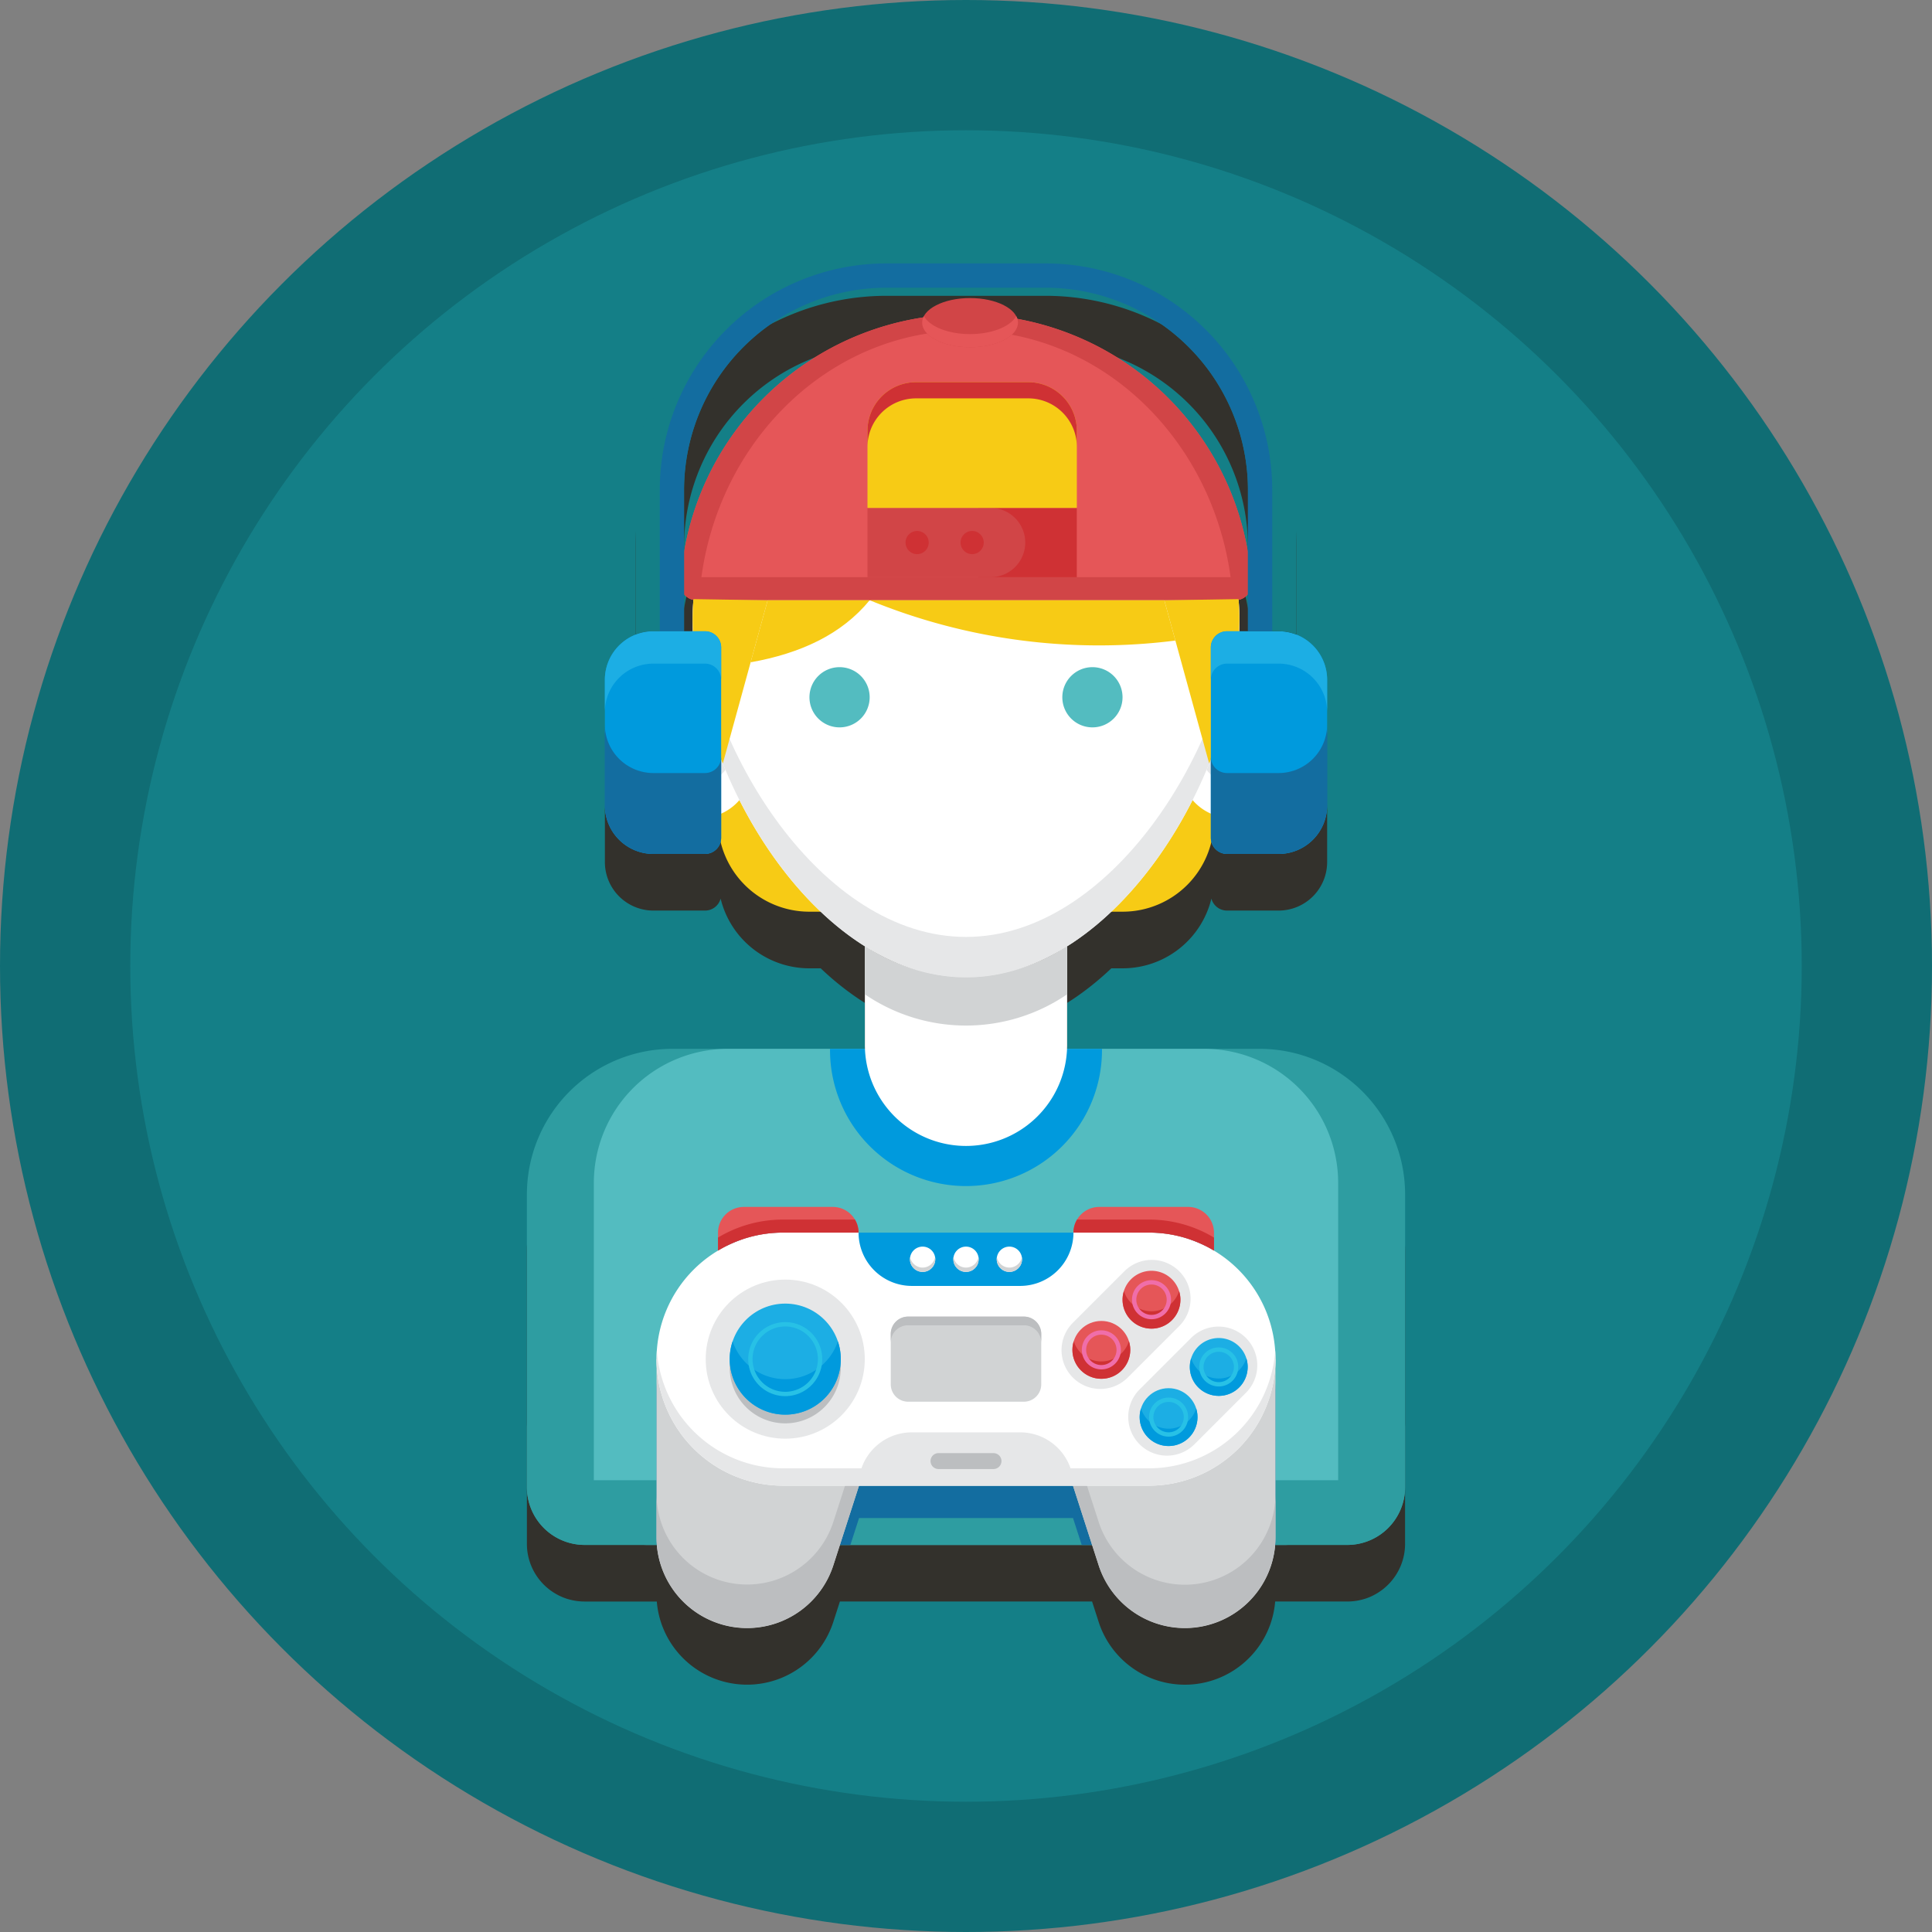 <svg xmlns="http://www.w3.org/2000/svg" width="238.8" height="238.8" viewBox="0 0 238.8 238.8">
  <rect x="0" y="0" width="238.8" height="238.8" fill="#808080" stroke="none"/>
  <g id="fun-user-experience" transform="translate(-8.6 -8.6)">
    <g id="Group_4222" data-name="Group 4222">
      <g id="Group_4220" data-name="Group 4220">
        <circle id="Ellipse_826" data-name="Ellipse 826" cx="119.4" cy="119.4" r="119.4" transform="translate(8.6 8.6)" fill="#106d74"/>
      </g>
      <g id="Group_4221" data-name="Group 4221">
        <circle id="Ellipse_827" data-name="Ellipse 827" cx="103.299" cy="103.299" r="103.299" transform="translate(24.701 24.701)" fill="#147f87"/>
      </g>
    </g>
    <g id="Group_4223" data-name="Group 4223">
      <path id="Path_5648" data-name="Path 5648" d="M164.274,145.238H140.491c.006-.165.011-.33.011-.5V132.56q.576-.36,1.141-.75l.154-.107a35.3,35.3,0,0,0,3.468-2.77l.167-.152c.118-.108.237-.218.354-.328l.176-.167h1.406a11.287,11.287,0,0,0,10.965-8.614,2,2,0,0,0,.734,1.08l.078.056a1.92,1.92,0,0,0,.34.184c.03.013.06.025.091.036a2.006,2.006,0,0,0,.688.121h6.375a6,6,0,0,0,6-6V99.626a6,6,0,0,0-3.787-5.579V76.162a31.035,31.035,0,0,0-31-31h-19.7a31.035,31.035,0,0,0-31,31V94.047a6,6,0,0,0-3.787,5.579V115.15a6,6,0,0,0,6,6h6.375a2.011,2.011,0,0,0,.688-.121c.031-.011.061-.023.091-.036a2.025,2.025,0,0,0,.34-.184c.027-.018.053-.036.078-.056a2,2,0,0,0,.734-1.08,11.287,11.287,0,0,0,10.965,8.614h1.406l.176.167c.118.11.236.22.354.328l.167.152a35.3,35.3,0,0,0,3.468,2.77l.154.107q.565.39,1.14.75v12.181c0,.166,0,.331.011.5H91.726a18,18,0,0,0-18,18v36.175a7.117,7.117,0,0,0,1.973,4.929,7.219,7.219,0,0,0,.761.691q.2.159.416.3c.142.1.289.188.438.274.1.057.2.112.3.165a7.024,7.024,0,0,0,.961.406c.111.037.222.072.335.1a7.169,7.169,0,0,0,1.956.271h8.917a11.129,11.129,0,0,0,.642,2.935c.031.086.064.171.1.256a11.15,11.15,0,0,0,1.78,3.016c.114.138.231.274.352.406a11.28,11.28,0,0,0,1.806,1.6,11.2,11.2,0,0,0,17.136-5.693l.814-2.523h31.17l.814,2.523a11.194,11.194,0,0,0,18.942,4.091c.12-.133.238-.268.352-.406a11.18,11.18,0,0,0,1.78-3.016c.033-.085.066-.17.1-.256a11.168,11.168,0,0,0,.642-2.935h8.917a7.135,7.135,0,0,0,1.956-.271c.113-.032.225-.067.335-.1a7.024,7.024,0,0,0,.961-.406c.1-.053.2-.108.3-.165q.225-.129.438-.274c.143-.1.282-.2.416-.3a7.221,7.221,0,0,0,.761-.691,7.122,7.122,0,0,0,1.973-4.929V163.238A18,18,0,0,0,164.274,145.238ZM118.149,51.162h19.7a25.028,25.028,0,0,1,25,25v7.663a35.158,35.158,0,0,0-1.084-4.535q-.186-.6-.393-1.19-.414-1.181-.907-2.323c-.055-.127-.11-.253-.167-.379q-.17-.378-.346-.751c-.059-.125-.119-.249-.179-.372q-.363-.741-.759-1.464-.2-.361-.4-.717c-.137-.237-.278-.473-.42-.706-.071-.117-.143-.233-.216-.349a35.444,35.444,0,0,0-3.155-4.281q-.532-.62-1.094-1.215-.842-.891-1.742-1.724c-.2-.185-.4-.367-.607-.548q-1.226-1.082-2.55-2.049c-.331-.242-.666-.477-1.005-.708a35.391,35.391,0,0,0-4.264-2.477q-.927-.455-1.883-.857-.765-.321-1.548-.607c-.13-.048-.261-.1-.392-.141q-.591-.207-1.19-.4a35.371,35.371,0,0,0-3.676-.933q-.263-.051-.526-.1l-.012-.036,0-.009a1.872,1.872,0,0,0-.078-.194s0,0,0,0c-.628-1.332-2.964-2.321-5.751-2.321s-5.123.989-5.751,2.321l0,0c-.01.021-.019.042-.028.063a35.379,35.379,0,0,0-25.534,17.62c-.067.119-.134.239-.2.36Q96.289,74.072,95.7,75.4c-.056.126-.112.253-.166.379-.164.38-.323.764-.474,1.151-.05.129-.1.258-.149.388q-.221.583-.42,1.178c-.044.132-.088.264-.131.4q-.387,1.194-.689,2.423-.151.615-.281,1.237t-.241,1.273V76.16A25.032,25.032,0,0,1,118.149,51.162Zm43.617,42.464c0-.086.006-.172.008-.257,0-.007,0-.015,0-.022.005-.165.008-.33.011-.5v-.034c0-.17,0-.34,0-.509h0c0-.108,0-.217,0-.325,0-.022,0-.044,0-.066,0-.04,0-.08,0-.12s0-.085,0-.128l0-.152,0-.124c0-.013,0-.026,0-.039l-.006-.2,0-.1c0-.039,0-.077,0-.116s0-.081-.005-.121,0-.062,0-.093,0-.069-.005-.1l-.012-.219-.009-.156c-.005-.074-.009-.149-.014-.223,0-.052-.007-.1-.011-.156l-.009-.128.011,0a1.939,1.939,0,0,0,.481-.171c.03-.015.06-.031.089-.048a1.945,1.945,0,0,0,.249-.169c.026-.021.052-.042.077-.064a2.1,2.1,0,0,0,.248-.26v4.593h-1.083ZM93.149,89.034l.037.046.067.075a1.889,1.889,0,0,0,.144.139c.05.044.1.086.157.125a1.862,1.862,0,0,0,.169.108,1.686,1.686,0,0,0,.18.091,1.815,1.815,0,0,0,.19.073c.032.011.065.02.1.029s.074.019.112.026l-.009.128c0,.052-.007.1-.011.156,0,.074-.01.148-.014.223l-.009.156-.012.219c0,.034,0,.068,0,.1s0,.059,0,.089l-.006.125c0,.041,0,.081,0,.122,0,.024,0,.048,0,.071,0,.073,0,.145-.007.218,0,.013,0,.026,0,.038l0,.124c0,.051,0,.1,0,.152s0,.085,0,.128,0,.08,0,.12c0,.022,0,.044,0,.066,0,.108,0,.216,0,.325h0c0,.169,0,.339,0,.509,0,.011,0,.023,0,.034,0,.164.006.329.011.5a.162.162,0,0,0,0,.022c0,.086,0,.171.008.257H93.147V89.034Z" fill="#33312c"/>
    </g>
    <g id="Group_4324" data-name="Group 4324">
      <g id="Group_4265" data-name="Group 4265">
        <g id="Group_4245" data-name="Group 4245">
          <g id="Group_4233" data-name="Group 4233">
            <g id="Group_4224" data-name="Group 4224">
              <path id="Path_5649" data-name="Path 5649" d="M147.367,121.287H108.633A11.284,11.284,0,0,1,97.349,110V98.912h61.3V110A11.284,11.284,0,0,1,147.367,121.287Z" fill="#f7cb15"/>
            </g>
            <g id="Group_4225" data-name="Group 4225">
              <path id="Path_5650" data-name="Path 5650" d="M95.785,109.684h0a6.4,6.4,0,0,1-7.016-5.728l-.809-8a6.4,6.4,0,0,1,5.728-7.016h0a6.4,6.4,0,0,1,7.016,5.728l.809,8A6.4,6.4,0,0,1,95.785,109.684Z" fill="#fff"/>
            </g>
            <g id="Group_4227" data-name="Group 4227">
              <g id="Group_4226" data-name="Group 4226">
                <path id="Path_5651" data-name="Path 5651" d="M160.215,109.684h0a6.4,6.4,0,0,0,7.016-5.728l.809-8a6.4,6.4,0,0,0-5.728-7.016h0a6.4,6.4,0,0,0-7.016,5.728l-.809,8A6.4,6.4,0,0,0,160.215,109.684Z" fill="#fff"/>
              </g>
            </g>
            <g id="Group_4232" data-name="Group 4232">
              <g id="Group_4229" data-name="Group 4229">
                <g id="Group_4228" data-name="Group 4228">
                  <path id="Path_5652" data-name="Path 5652" d="M160.331,105.241h0a3.662,3.662,0,0,0,4.011-3.275l.462-4.576a3.662,3.662,0,0,0-3.274-4.011h0a3.662,3.662,0,0,0-4.011,3.274l-.462,4.576A3.661,3.661,0,0,0,160.331,105.241Z" fill="#e6e7e8"/>
                </g>
              </g>
              <g id="Group_4231" data-name="Group 4231">
                <g id="Group_4230" data-name="Group 4230">
                  <path id="Path_5653" data-name="Path 5653" d="M95.669,105.241h0a3.662,3.662,0,0,1-4.011-3.275L91.2,97.39a3.662,3.662,0,0,1,3.275-4.011h0a3.662,3.662,0,0,1,4.011,3.274l.462,4.576A3.662,3.662,0,0,1,95.669,105.241Z" fill="#e6e7e8"/>
                </g>
              </g>
            </g>
          </g>
          <g id="Group_4234" data-name="Group 4234">
            <path id="Path_5654" data-name="Path 5654" d="M175.13,199.556H80.87a7.144,7.144,0,0,1-7.144-7.144V156.238a18,18,0,0,1,18-18h72.548a18,18,0,0,1,18,18v36.174A7.144,7.144,0,0,1,175.13,199.556Z" fill="#2e9da1"/>
          </g>
          <g id="Group_4235" data-name="Group 4235">
            <path id="Path_5655" data-name="Path 5655" d="M167.423,199.556H88.577A6.577,6.577,0,0,1,82,192.979v-38.17a16.571,16.571,0,0,1,16.571-16.571h58.857A16.571,16.571,0,0,1,174,154.809v38.17A6.576,6.576,0,0,1,167.423,199.556Z" fill="#53bcc0"/>
          </g>
          <g id="Group_4236" data-name="Group 4236">
            <path id="Path_5656" data-name="Path 5656" d="M175.13,191.556H80.87a7.144,7.144,0,0,1-7.144-7.144v8a7.143,7.143,0,0,0,7.144,7.144h94.26a7.144,7.144,0,0,0,7.144-7.144v-8A7.144,7.144,0,0,1,175.13,191.556Z" fill="#2e9da1"/>
          </g>
          <g id="Group_4237" data-name="Group 4237">
            <path id="Path_5657" data-name="Path 5657" d="M128,155.2A16.808,16.808,0,0,0,144.808,138.4v-.159H111.193v.159A16.806,16.806,0,0,0,128,155.2Z" fill="#009add"/>
          </g>
          <g id="Group_4238" data-name="Group 4238">
            <path id="Path_5658" data-name="Path 5658" d="M161.791,85.31c0,18.662-15.129,44.1-33.791,44.1s-33.791-25.435-33.791-44.1a33.791,33.791,0,1,1,67.582,0Z" fill="#fff"/>
          </g>
          <g id="Group_4239" data-name="Group 4239">
            <path id="Path_5659" data-name="Path 5659" d="M128,129.407a23.493,23.493,0,0,1-12.5-3.847v12.181a12.5,12.5,0,0,0,25,0V125.56A23.493,23.493,0,0,1,128,129.407Z" fill="#fff"/>
          </g>
          <g id="Group_4240" data-name="Group 4240">
            <path id="Path_5660" data-name="Path 5660" d="M128,129.407a23.493,23.493,0,0,1-12.5-3.847V131.5a22.167,22.167,0,0,0,25,0V125.56A23.493,23.493,0,0,1,128,129.407Z" fill="#d1d3d4"/>
          </g>
          <g id="Group_4241" data-name="Group 4241">
            <path id="Path_5661" data-name="Path 5661" d="M128,124.407c-17.831,0-32.435-23.218-33.7-41.565q-.088,1.223-.089,2.467c0,18.662,15.129,44.1,33.791,44.1s33.791-25.435,33.791-44.1q0-1.245-.089-2.467C160.435,101.188,145.831,124.407,128,124.407Z" fill="#e6e7e8"/>
          </g>
          <g id="Group_4244" data-name="Group 4244">
            <g id="Group_4242" data-name="Group 4242">
              <path id="Path_5662" data-name="Path 5662" d="M116.093,94.784a3.721,3.721,0,1,1-3.721-3.721A3.721,3.721,0,0,1,116.093,94.784Z" fill="#53bcc0"/>
            </g>
            <g id="Group_4243" data-name="Group 4243">
              <path id="Path_5663" data-name="Path 5663" d="M147.348,94.784a3.721,3.721,0,1,1-3.721-3.721A3.721,3.721,0,0,1,147.348,94.784Z" fill="#53bcc0"/>
            </g>
          </g>
        </g>
        <g id="Group_4246" data-name="Group 4246">
          <path id="Path_5664" data-name="Path 5664" d="M166.247,180.285c0-.071,0-.142-.006-.212,0-.01,0-.02,0-.029a15.633,15.633,0,0,0-7.59-12.868V164.97a3.19,3.19,0,0,0-3.19-3.19H144.47a3.186,3.186,0,0,0-2.744,1.564h0a.008.008,0,0,0,0,0c-.051.087-.1.177-.142.269l0,.006c-.014.03-.028.06-.041.091a0,0,0,0,1,0,0c-.014.031-.026.063-.039.1,0,0,0,0,0,0-.011.029-.022.058-.032.087l-.006.016c-.01.029-.02.058-.029.087,0,0,0,0,0,.006-.01.032-.02.065-.029.1l0,.01c-.007.027-.015.055-.021.082l-.006.025-.018.078c0,.006,0,.012,0,.018l-.018.094a.2.2,0,0,1,0,.024c0,.024-.008.048-.011.072s0,.022-.005.033l-.009.075a.177.177,0,0,0,0,.023c0,.031-.006.061-.008.092,0,.012,0,.024,0,.036l0,.064c0,.012,0,.024,0,.036s0,.053,0,.08H114.721c0-.027,0-.053,0-.08,0-.012,0-.024,0-.036l0-.064c0-.012,0-.024,0-.036,0-.031,0-.061-.008-.092l0-.023-.009-.075c0-.011,0-.022,0-.033s-.007-.048-.011-.072c0-.008,0-.016,0-.024-.006-.032-.011-.063-.018-.094,0-.006,0-.012,0-.018-.006-.026-.011-.052-.018-.078l-.006-.025-.021-.082,0-.01c-.009-.033-.019-.065-.029-.1l0-.006c-.009-.029-.019-.058-.029-.087l-.006-.016c-.01-.029-.021-.059-.032-.087,0,0,0,0,0,0l-.039-.1a0,0,0,0,0,0,0c-.013-.03-.027-.061-.041-.091l0-.006c-.043-.092-.091-.182-.142-.269l0,0h0a3.189,3.189,0,0,0-2.744-1.564H100.541a3.19,3.19,0,0,0-3.19,3.19v2.206a15.634,15.634,0,0,0-7.59,12.868c0,.01,0,.02,0,.029l-.006.212c0,.02,0,.041,0,.061,0,.082,0,.164,0,.246v18.964h23.955l1.072-3.324h26.445l1.072,3.324h23.956V180.592c0-.082,0-.164,0-.246C166.248,180.326,166.247,180.3,166.247,180.285Z" fill="#136da0"/>
        </g>
        <g id="Group_4256" data-name="Group 4256">
          <g id="Group_4247" data-name="Group 4247">
            <path id="Path_5665" data-name="Path 5665" d="M128,47.438h0A35.353,35.353,0,0,0,92.712,80.653a2.013,2.013,0,0,0,2,2.137h66.57a2.012,2.012,0,0,0,2-2.137A35.354,35.354,0,0,0,128,47.438Z" fill="#e55658"/>
          </g>
          <g id="Group_4248" data-name="Group 4248">
            <path id="Path_5666" data-name="Path 5666" d="M128,47.438h0A35.352,35.352,0,0,0,92.712,80.653a2.013,2.013,0,0,0,2,2.137h.3C96.163,64.172,110.49,49.454,128,49.454h0c17.51,0,31.837,14.718,32.987,33.336h.3a2.012,2.012,0,0,0,2-2.137A35.354,35.354,0,0,0,128,47.438Z" fill="#d14547"/>
          </g>
          <g id="Group_4249" data-name="Group 4249">
            <path id="Path_5667" data-name="Path 5667" d="M161.285,79.941H94.715a2,2,0,0,1-1.832-1.212c-.073.637-.133,1.278-.172,1.924a2.013,2.013,0,0,0,2,2.137h66.57a2.012,2.012,0,0,0,2-2.137c-.039-.647-.1-1.287-.172-1.924A2,2,0,0,1,161.285,79.941Z" fill="#d14547"/>
          </g>
          <g id="Group_4250" data-name="Group 4250">
            <rect id="Rectangle_1747" data-name="Rectangle 1747" width="12.185" height="8.56" transform="translate(129.51 71.381)" fill="#cf3134"/>
          </g>
          <g id="Group_4251" data-name="Group 4251">
            <path id="Path_5668" data-name="Path 5668" d="M131.043,79.941H115.825v-8.56h15.218a4.28,4.28,0,0,1,4.28,4.28h0A4.28,4.28,0,0,1,131.043,79.941Z" fill="#d14547"/>
          </g>
          <g id="Group_4252" data-name="Group 4252">
            <path id="Path_5669" data-name="Path 5669" d="M135.7,55.839H121.824a6,6,0,0,0-6,6v9.542H141.7V61.839A6,6,0,0,0,135.7,55.839Z" fill="#f7cb15"/>
          </g>
          <g id="Group_4253" data-name="Group 4253">
            <path id="Path_5670" data-name="Path 5670" d="M135.7,55.839H121.824a6,6,0,0,0-6,6v2a6,6,0,0,1,6-6H135.7a6,6,0,0,1,6,6v-2A6,6,0,0,0,135.7,55.839Z" fill="#cf3134"/>
          </g>
          <g id="Group_4254" data-name="Group 4254">
            <path id="Path_5671" data-name="Path 5671" d="M130.191,75.661a1.431,1.431,0,1,1-1.431-1.431A1.431,1.431,0,0,1,130.191,75.661Z" fill="#cf3134"/>
          </g>
          <g id="Group_4255" data-name="Group 4255">
            <path id="Path_5672" data-name="Path 5672" d="M123.39,75.661a1.431,1.431,0,1,1-1.431-1.431A1.431,1.431,0,0,1,123.39,75.661Z" fill="#cf3134"/>
          </g>
        </g>
        <g id="Group_4257" data-name="Group 4257">
          <path id="Path_5673" data-name="Path 5673" d="M134.417,48.48c0,1.678-2.649,3.038-5.917,3.038s-5.917-1.36-5.917-3.038,2.649-3.039,5.917-3.039S134.417,46.8,134.417,48.48Z" fill="#d14547"/>
        </g>
        <g id="Group_4258" data-name="Group 4258">
          <path id="Path_5674" data-name="Path 5674" d="M128.5,49.894c-2.72,0-5.01-.942-5.7-2.226a1.706,1.706,0,0,0-.214.813c0,1.678,2.649,3.038,5.917,3.038s5.917-1.36,5.917-3.038a1.705,1.705,0,0,0-.214-.813C133.51,48.951,131.22,49.894,128.5,49.894Z" fill="#e55658"/>
        </g>
        <g id="Group_4260" data-name="Group 4260">
          <g id="Group_4259" data-name="Group 4259">
            <path id="Path_5675" data-name="Path 5675" d="M158.057,102.972a48.375,48.375,0,0,0,3.734-17.662q0-1.342-.1-2.659l-9.177.147Z" fill="#f7cb15"/>
          </g>
        </g>
        <g id="Group_4262" data-name="Group 4262">
          <g id="Group_4261" data-name="Group 4261">
            <path id="Path_5676" data-name="Path 5676" d="M97.943,102.972A48.374,48.374,0,0,1,94.209,85.31q0-1.342.1-2.659l9.177.147Z" fill="#f7cb15"/>
          </g>
        </g>
        <g id="Group_4263" data-name="Group 4263">
          <path id="Path_5677" data-name="Path 5677" d="M116.093,82.79a74.712,74.712,0,0,0,37.788,4.984l-1.37-4.984Z" fill="#f7cb15"/>
        </g>
        <g id="Group_4264" data-name="Group 4264">
          <path id="Path_5678" data-name="Path 5678" d="M116.093,82.79c-3.482,4.242-8.573,6.579-14.714,7.673l2.109-7.673Z" fill="#f7cb15"/>
        </g>
      </g>
      <g id="Group_4313" data-name="Group 4313">
        <g id="Group_4266" data-name="Group 4266">
          <path id="Path_5679" data-name="Path 5679" d="M100.946,209.838h0a11.2,11.2,0,0,1-11.2-11.2v-22.05h30.073L111.6,202.079A11.2,11.2,0,0,1,100.946,209.838Z" fill="#d1d3d4"/>
        </g>
        <g id="Group_4267" data-name="Group 4267">
          <path id="Path_5680" data-name="Path 5680" d="M111.6,196.717A11.2,11.2,0,0,1,89.75,193.28v5.362a11.2,11.2,0,0,0,21.851,3.437l8.222-25.487h-1.73Z" fill="#bcbec0"/>
        </g>
        <g id="Group_4268" data-name="Group 4268">
          <path id="Path_5681" data-name="Path 5681" d="M155.054,209.838h0a11.2,11.2,0,0,0,11.2-11.2v-22.05H136.177l8.222,25.487A11.2,11.2,0,0,0,155.054,209.838Z" fill="#d1d3d4"/>
        </g>
        <g id="Group_4269" data-name="Group 4269">
          <path id="Path_5682" data-name="Path 5682" d="M155.054,204.475a11.2,11.2,0,0,1-10.655-7.759l-6.492-20.125h-1.73l8.222,25.487a11.2,11.2,0,0,0,21.851-3.437v-5.362A11.2,11.2,0,0,1,155.054,204.475Z" fill="#bcbec0"/>
        </g>
        <g id="Group_4270" data-name="Group 4270">
          <path id="Path_5683" data-name="Path 5683" d="M150.611,192.232H105.39a15.64,15.64,0,0,1-15.64-15.64h0a15.64,15.64,0,0,1,15.64-15.64h45.221a15.64,15.64,0,0,1,15.64,15.64h0A15.641,15.641,0,0,1,150.611,192.232Z" fill="#fff"/>
        </g>
        <g id="Group_4271" data-name="Group 4271">
          <path id="Path_5684" data-name="Path 5684" d="M150.611,160.952a15.565,15.565,0,0,1,8.04,2.223v-2.206a3.19,3.19,0,0,0-3.19-3.19H144.47a3.189,3.189,0,0,0-3.189,3.173h9.33Z" fill="#e55658"/>
        </g>
        <g id="Group_4272" data-name="Group 4272">
          <path id="Path_5685" data-name="Path 5685" d="M150.611,160.952a15.565,15.565,0,0,1,8.04,2.223v-1.609a15.568,15.568,0,0,0-8.04-2.223h-8.885a3.171,3.171,0,0,0-.445,1.609Z" fill="#cf3134"/>
        </g>
        <g id="Group_4273" data-name="Group 4273">
          <path id="Path_5686" data-name="Path 5686" d="M105.389,160.952h9.33a3.189,3.189,0,0,0-3.189-3.173H100.539a3.19,3.19,0,0,0-3.19,3.19v2.206A15.568,15.568,0,0,1,105.389,160.952Z" fill="#e55658"/>
        </g>
        <g id="Group_4274" data-name="Group 4274">
          <path id="Path_5687" data-name="Path 5687" d="M105.389,160.952h9.33a3.176,3.176,0,0,0-.445-1.609h-8.885a15.565,15.565,0,0,0-8.04,2.223v1.609A15.568,15.568,0,0,1,105.389,160.952Z" fill="#cf3134"/>
        </g>
        <g id="Group_4275" data-name="Group 4275">
          <path id="Path_5688" data-name="Path 5688" d="M150.611,190.087H105.39a15.64,15.64,0,0,1-15.6-14.567c-.024.354-.036.712-.036,1.072a15.64,15.64,0,0,0,15.64,15.64h45.221a15.64,15.64,0,0,0,15.64-15.64c0-.361-.013-.718-.036-1.072A15.644,15.644,0,0,1,150.611,190.087Z" fill="#e6e7e8"/>
        </g>
        <g id="Group_4292" data-name="Group 4292">
          <g id="Group_4283" data-name="Group 4283">
            <g id="Group_4276" data-name="Group 4276">
              <path id="Path_5689" data-name="Path 5689" d="M162.6,180.752l-6.365,6.365a4.792,4.792,0,0,1-6.778,0h0a4.792,4.792,0,0,1,0-6.778l6.365-6.365a4.792,4.792,0,0,1,6.778,0h0A4.792,4.792,0,0,1,162.6,180.752Z" fill="#e6e7e8"/>
            </g>
            <g id="Group_4277" data-name="Group 4277">
              <path id="Path_5690" data-name="Path 5690" d="M162.815,177.558a3.575,3.575,0,1,1-3.575-3.575A3.575,3.575,0,0,1,162.815,177.558Z" fill="#1caee4"/>
            </g>
            <g id="Group_4278" data-name="Group 4278">
              <path id="Path_5691" data-name="Path 5691" d="M159.24,178.988a3.576,3.576,0,0,1-3.411-2.5,3.575,3.575,0,1,0,6.986,1.072,3.546,3.546,0,0,0-.164-1.072A3.576,3.576,0,0,1,159.24,178.988Z" fill="#009add"/>
            </g>
            <g id="Group_4279" data-name="Group 4279">
              <circle id="Ellipse_828" data-name="Ellipse 828" cx="3.575" cy="3.575" r="3.575" transform="translate(149.465 180.183)" fill="#1caee4"/>
            </g>
            <g id="Group_4280" data-name="Group 4280">
              <path id="Path_5692" data-name="Path 5692" d="M153.04,185.188a3.576,3.576,0,0,1-3.411-2.5,3.575,3.575,0,1,0,6.986,1.072,3.546,3.546,0,0,0-.164-1.072A3.575,3.575,0,0,1,153.04,185.188Z" fill="#009add"/>
            </g>
            <g id="Group_4281" data-name="Group 4281">
              <path id="Path_5693" data-name="Path 5693" d="M159.24,179.971a2.413,2.413,0,1,1,2.413-2.413A2.416,2.416,0,0,1,159.24,179.971Zm0-4.289a1.877,1.877,0,1,0,1.876,1.877A1.879,1.879,0,0,0,159.24,175.682Z" fill="#27c1e6"/>
            </g>
            <g id="Group_4282" data-name="Group 4282">
              <path id="Path_5694" data-name="Path 5694" d="M153.04,186.171a2.413,2.413,0,1,1,2.414-2.413A2.416,2.416,0,0,1,153.04,186.171Zm0-4.289a1.877,1.877,0,1,0,1.877,1.876A1.879,1.879,0,0,0,153.04,181.882Z" fill="#27c1e6"/>
            </g>
          </g>
          <g id="Group_4291" data-name="Group 4291">
            <g id="Group_4284" data-name="Group 4284">
              <path id="Path_5695" data-name="Path 5695" d="M154.355,172.508l-6.365,6.365a4.792,4.792,0,0,1-6.778,0h0a4.792,4.792,0,0,1,0-6.778l6.365-6.365a4.792,4.792,0,0,1,6.778,0h0A4.794,4.794,0,0,1,154.355,172.508Z" fill="#e6e7e8"/>
            </g>
            <g id="Group_4285" data-name="Group 4285">
              <path id="Path_5696" data-name="Path 5696" d="M154.5,169.247a3.575,3.575,0,1,1-3.575-3.575A3.575,3.575,0,0,1,154.5,169.247Z" fill="#e55658"/>
            </g>
            <g id="Group_4286" data-name="Group 4286">
              <path id="Path_5697" data-name="Path 5697" d="M150.929,170.677a3.576,3.576,0,0,1-3.411-2.5,3.575,3.575,0,1,0,6.986,1.072,3.546,3.546,0,0,0-.164-1.072A3.576,3.576,0,0,1,150.929,170.677Z" fill="#cf3134"/>
            </g>
            <g id="Group_4287" data-name="Group 4287">
              <circle id="Ellipse_829" data-name="Ellipse 829" cx="3.575" cy="3.575" r="3.575" transform="translate(141.154 171.872)" fill="#e55658"/>
            </g>
            <g id="Group_4288" data-name="Group 4288">
              <path id="Path_5698" data-name="Path 5698" d="M144.729,176.877a3.576,3.576,0,0,1-3.411-2.5,3.575,3.575,0,1,0,6.986,1.072,3.546,3.546,0,0,0-.164-1.072A3.576,3.576,0,0,1,144.729,176.877Z" fill="#cf3134"/>
            </g>
            <g id="Group_4289" data-name="Group 4289">
              <path id="Path_5699" data-name="Path 5699" d="M150.929,171.66a2.413,2.413,0,1,1,2.414-2.413A2.416,2.416,0,0,1,150.929,171.66Zm0-4.29a1.877,1.877,0,1,0,1.877,1.877A1.879,1.879,0,0,0,150.929,167.37Z" fill="#f06ea9"/>
            </g>
            <g id="Group_4290" data-name="Group 4290">
              <path id="Path_5700" data-name="Path 5700" d="M144.729,177.86a2.413,2.413,0,1,1,2.414-2.413A2.416,2.416,0,0,1,144.729,177.86Zm0-4.29a1.877,1.877,0,1,0,1.877,1.877A1.879,1.879,0,0,0,144.729,173.57Z" fill="#f06ea9"/>
            </g>
          </g>
        </g>
        <g id="Group_4293" data-name="Group 4293">
          <path id="Path_5701" data-name="Path 5701" d="M134.689,185.641H121.31a6.591,6.591,0,0,0-6.591,6.591H141.28A6.591,6.591,0,0,0,134.689,185.641Z" fill="#e6e7e8"/>
        </g>
        <g id="Group_4294" data-name="Group 4294">
          <path id="Path_5702" data-name="Path 5702" d="M121.311,167.543H134.69a6.591,6.591,0,0,0,6.591-6.591H114.72A6.591,6.591,0,0,0,121.311,167.543Z" fill="#009add"/>
        </g>
        <g id="Group_4301" data-name="Group 4301">
          <g id="Group_4295" data-name="Group 4295">
            <circle id="Ellipse_830" data-name="Ellipse 830" cx="9.831" cy="9.831" r="9.831" transform="translate(95.827 166.761)" fill="#e6e7e8"/>
          </g>
          <g id="Group_4296" data-name="Group 4296">
            <path id="Path_5703" data-name="Path 5703" d="M112.521,177.665a6.864,6.864,0,1,1-6.864-6.864A6.864,6.864,0,0,1,112.521,177.665Z" fill="#bcbec0"/>
          </g>
          <g id="Group_4300" data-name="Group 4300">
            <g id="Group_4297" data-name="Group 4297">
              <circle id="Ellipse_831" data-name="Ellipse 831" cx="6.864" cy="6.864" r="6.864" transform="translate(98.794 169.728)" fill="#1caee4"/>
            </g>
            <g id="Group_4298" data-name="Group 4298">
              <path id="Path_5704" data-name="Path 5704" d="M105.658,179.068a6.868,6.868,0,0,1-6.506-4.67,6.864,6.864,0,1,0,13.012,0A6.868,6.868,0,0,1,105.658,179.068Z" fill="#009add"/>
            </g>
            <g id="Group_4299" data-name="Group 4299">
              <path id="Path_5705" data-name="Path 5705" d="M105.657,181.167a4.575,4.575,0,1,1,4.575-4.574A4.58,4.58,0,0,1,105.657,181.167Zm0-8.613a4.038,4.038,0,1,0,4.038,4.039A4.043,4.043,0,0,0,105.657,172.554Z" fill="#27c1e6"/>
            </g>
          </g>
        </g>
        <g id="Group_4302" data-name="Group 4302">
          <path id="Path_5706" data-name="Path 5706" d="M131.4,190.176H124.6a.983.983,0,0,1-.983-.983h0a.983.983,0,0,1,.983-.983H131.4a.983.983,0,0,1,.983.983h0A.983.983,0,0,1,131.4,190.176Z" fill="#bcbec0"/>
        </g>
        <g id="Group_4309" data-name="Group 4309">
          <g id="Group_4303" data-name="Group 4303">
            <circle id="Ellipse_832" data-name="Ellipse 832" cx="1.564" cy="1.564" r="1.564" transform="translate(121.074 162.684)" fill="#fff"/>
          </g>
          <g id="Group_4304" data-name="Group 4304">
            <path id="Path_5707" data-name="Path 5707" d="M122.638,165.276a1.565,1.565,0,0,1-1.541-1.3,1.581,1.581,0,0,0-.023.268,1.564,1.564,0,0,0,3.128,0,1.581,1.581,0,0,0-.023-.268A1.565,1.565,0,0,1,122.638,165.276Z" fill="#d1d3d4"/>
          </g>
          <g id="Group_4305" data-name="Group 4305">
            <circle id="Ellipse_833" data-name="Ellipse 833" cx="1.564" cy="1.564" r="1.564" transform="translate(126.436 162.684)" fill="#fff"/>
          </g>
          <g id="Group_4306" data-name="Group 4306">
            <path id="Path_5708" data-name="Path 5708" d="M128,165.276a1.565,1.565,0,0,1-1.541-1.3,1.581,1.581,0,0,0-.023.268,1.564,1.564,0,0,0,3.128,0,1.581,1.581,0,0,0-.023-.268A1.565,1.565,0,0,1,128,165.276Z" fill="#d1d3d4"/>
          </g>
          <g id="Group_4307" data-name="Group 4307">
            <circle id="Ellipse_834" data-name="Ellipse 834" cx="1.564" cy="1.564" r="1.564" transform="translate(131.798 162.684)" fill="#fff"/>
          </g>
          <g id="Group_4308" data-name="Group 4308">
            <path id="Path_5709" data-name="Path 5709" d="M133.362,165.276a1.565,1.565,0,0,1-1.541-1.3,1.581,1.581,0,0,0-.023.268,1.564,1.564,0,1,0,3.128,0,1.581,1.581,0,0,0-.023-.268A1.564,1.564,0,0,1,133.362,165.276Z" fill="#d1d3d4"/>
          </g>
        </g>
        <g id="Group_4312" data-name="Group 4312">
          <g id="Group_4310" data-name="Group 4310">
            <path id="Path_5710" data-name="Path 5710" d="M135.155,181.854h-14.31a2.145,2.145,0,0,1-2.145-2.145v-6.228a2.145,2.145,0,0,1,2.145-2.145h14.31a2.145,2.145,0,0,1,2.145,2.145v6.228A2.145,2.145,0,0,1,135.155,181.854Z" fill="#d1d3d4"/>
          </g>
          <g id="Group_4311" data-name="Group 4311">
            <path id="Path_5711" data-name="Path 5711" d="M135.155,171.336h-14.31a2.145,2.145,0,0,0-2.145,2.145v1.072a2.145,2.145,0,0,1,2.145-2.145h14.31a2.145,2.145,0,0,1,2.145,2.145v-1.072A2.145,2.145,0,0,0,135.155,171.336Z" fill="#bcbec0"/>
          </g>
        </g>
      </g>
      <g id="Group_4323" data-name="Group 4323">
        <g id="Group_4314" data-name="Group 4314">
          <path id="Path_5712" data-name="Path 5712" d="M160.263,114.15h6.375a6,6,0,0,0,6-6V92.626a6,6,0,0,0-6-6h-6.375a2,2,0,0,0-2,2v23.523A2,2,0,0,0,160.263,114.15Z" fill="#009add"/>
        </g>
        <g id="Group_4315" data-name="Group 4315">
          <path id="Path_5713" data-name="Path 5713" d="M166.638,86.626h-6.375a2,2,0,0,0-2,2v4a2,2,0,0,1,2-2h6.375a6,6,0,0,1,6,6v-4A6,6,0,0,0,166.638,86.626Z" fill="#1caee4"/>
        </g>
        <g id="Group_4316" data-name="Group 4316">
          <path id="Path_5714" data-name="Path 5714" d="M166.638,104.15h-6.375a2,2,0,0,1-2-2v10a2,2,0,0,0,2,2h6.375a6,6,0,0,0,6-6v-10A6,6,0,0,1,166.638,104.15Z" fill="#136da0"/>
        </g>
        <g id="Group_4322" data-name="Group 4322">
          <g id="Group_4317" data-name="Group 4317">
            <path id="Path_5715" data-name="Path 5715" d="M95.737,114.15H89.362a6,6,0,0,1-6-6V92.626a6,6,0,0,1,6-6h6.375a2,2,0,0,1,2,2v23.523A2,2,0,0,1,95.737,114.15Z" fill="#009add"/>
          </g>
          <g id="Group_4318" data-name="Group 4318">
            <path id="Path_5716" data-name="Path 5716" d="M137.851,38.162h-19.7a31.035,31.035,0,0,0-31,31V87.047a5.98,5.98,0,0,1,2.213-.421H93.15V69.162a25.028,25.028,0,0,1,25-25h19.7a25.028,25.028,0,0,1,25,25V86.626h3.787a6,6,0,0,1,2.213.421V69.162A31.036,31.036,0,0,0,137.851,38.162Z" fill="#147f87"/>
          </g>
          <g id="Group_4319" data-name="Group 4319">
            <path id="Path_5717" data-name="Path 5717" d="M137.85,41.162h-19.7a28,28,0,0,0-28,28V86.626h3V69.162a25.028,25.028,0,0,1,25-25h19.7a25.028,25.028,0,0,1,25,25V86.626h3V69.162A28,28,0,0,0,137.85,41.162Z" fill="#136da0"/>
          </g>
          <g id="Group_4320" data-name="Group 4320">
            <path id="Path_5718" data-name="Path 5718" d="M95.737,86.626H89.362a6,6,0,0,0-6,6v4a6,6,0,0,1,6-6h6.375a2,2,0,0,1,2,2v-4A2,2,0,0,0,95.737,86.626Z" fill="#1caee4"/>
          </g>
          <g id="Group_4321" data-name="Group 4321">
            <path id="Path_5719" data-name="Path 5719" d="M95.737,104.15H89.362a6,6,0,0,1-6-6v10a6,6,0,0,0,6,6h6.375a2,2,0,0,0,2-2v-10A2,2,0,0,1,95.737,104.15Z" fill="#136da0"/>
          </g>
        </g>
      </g>
    </g>
  </g>
</svg>
